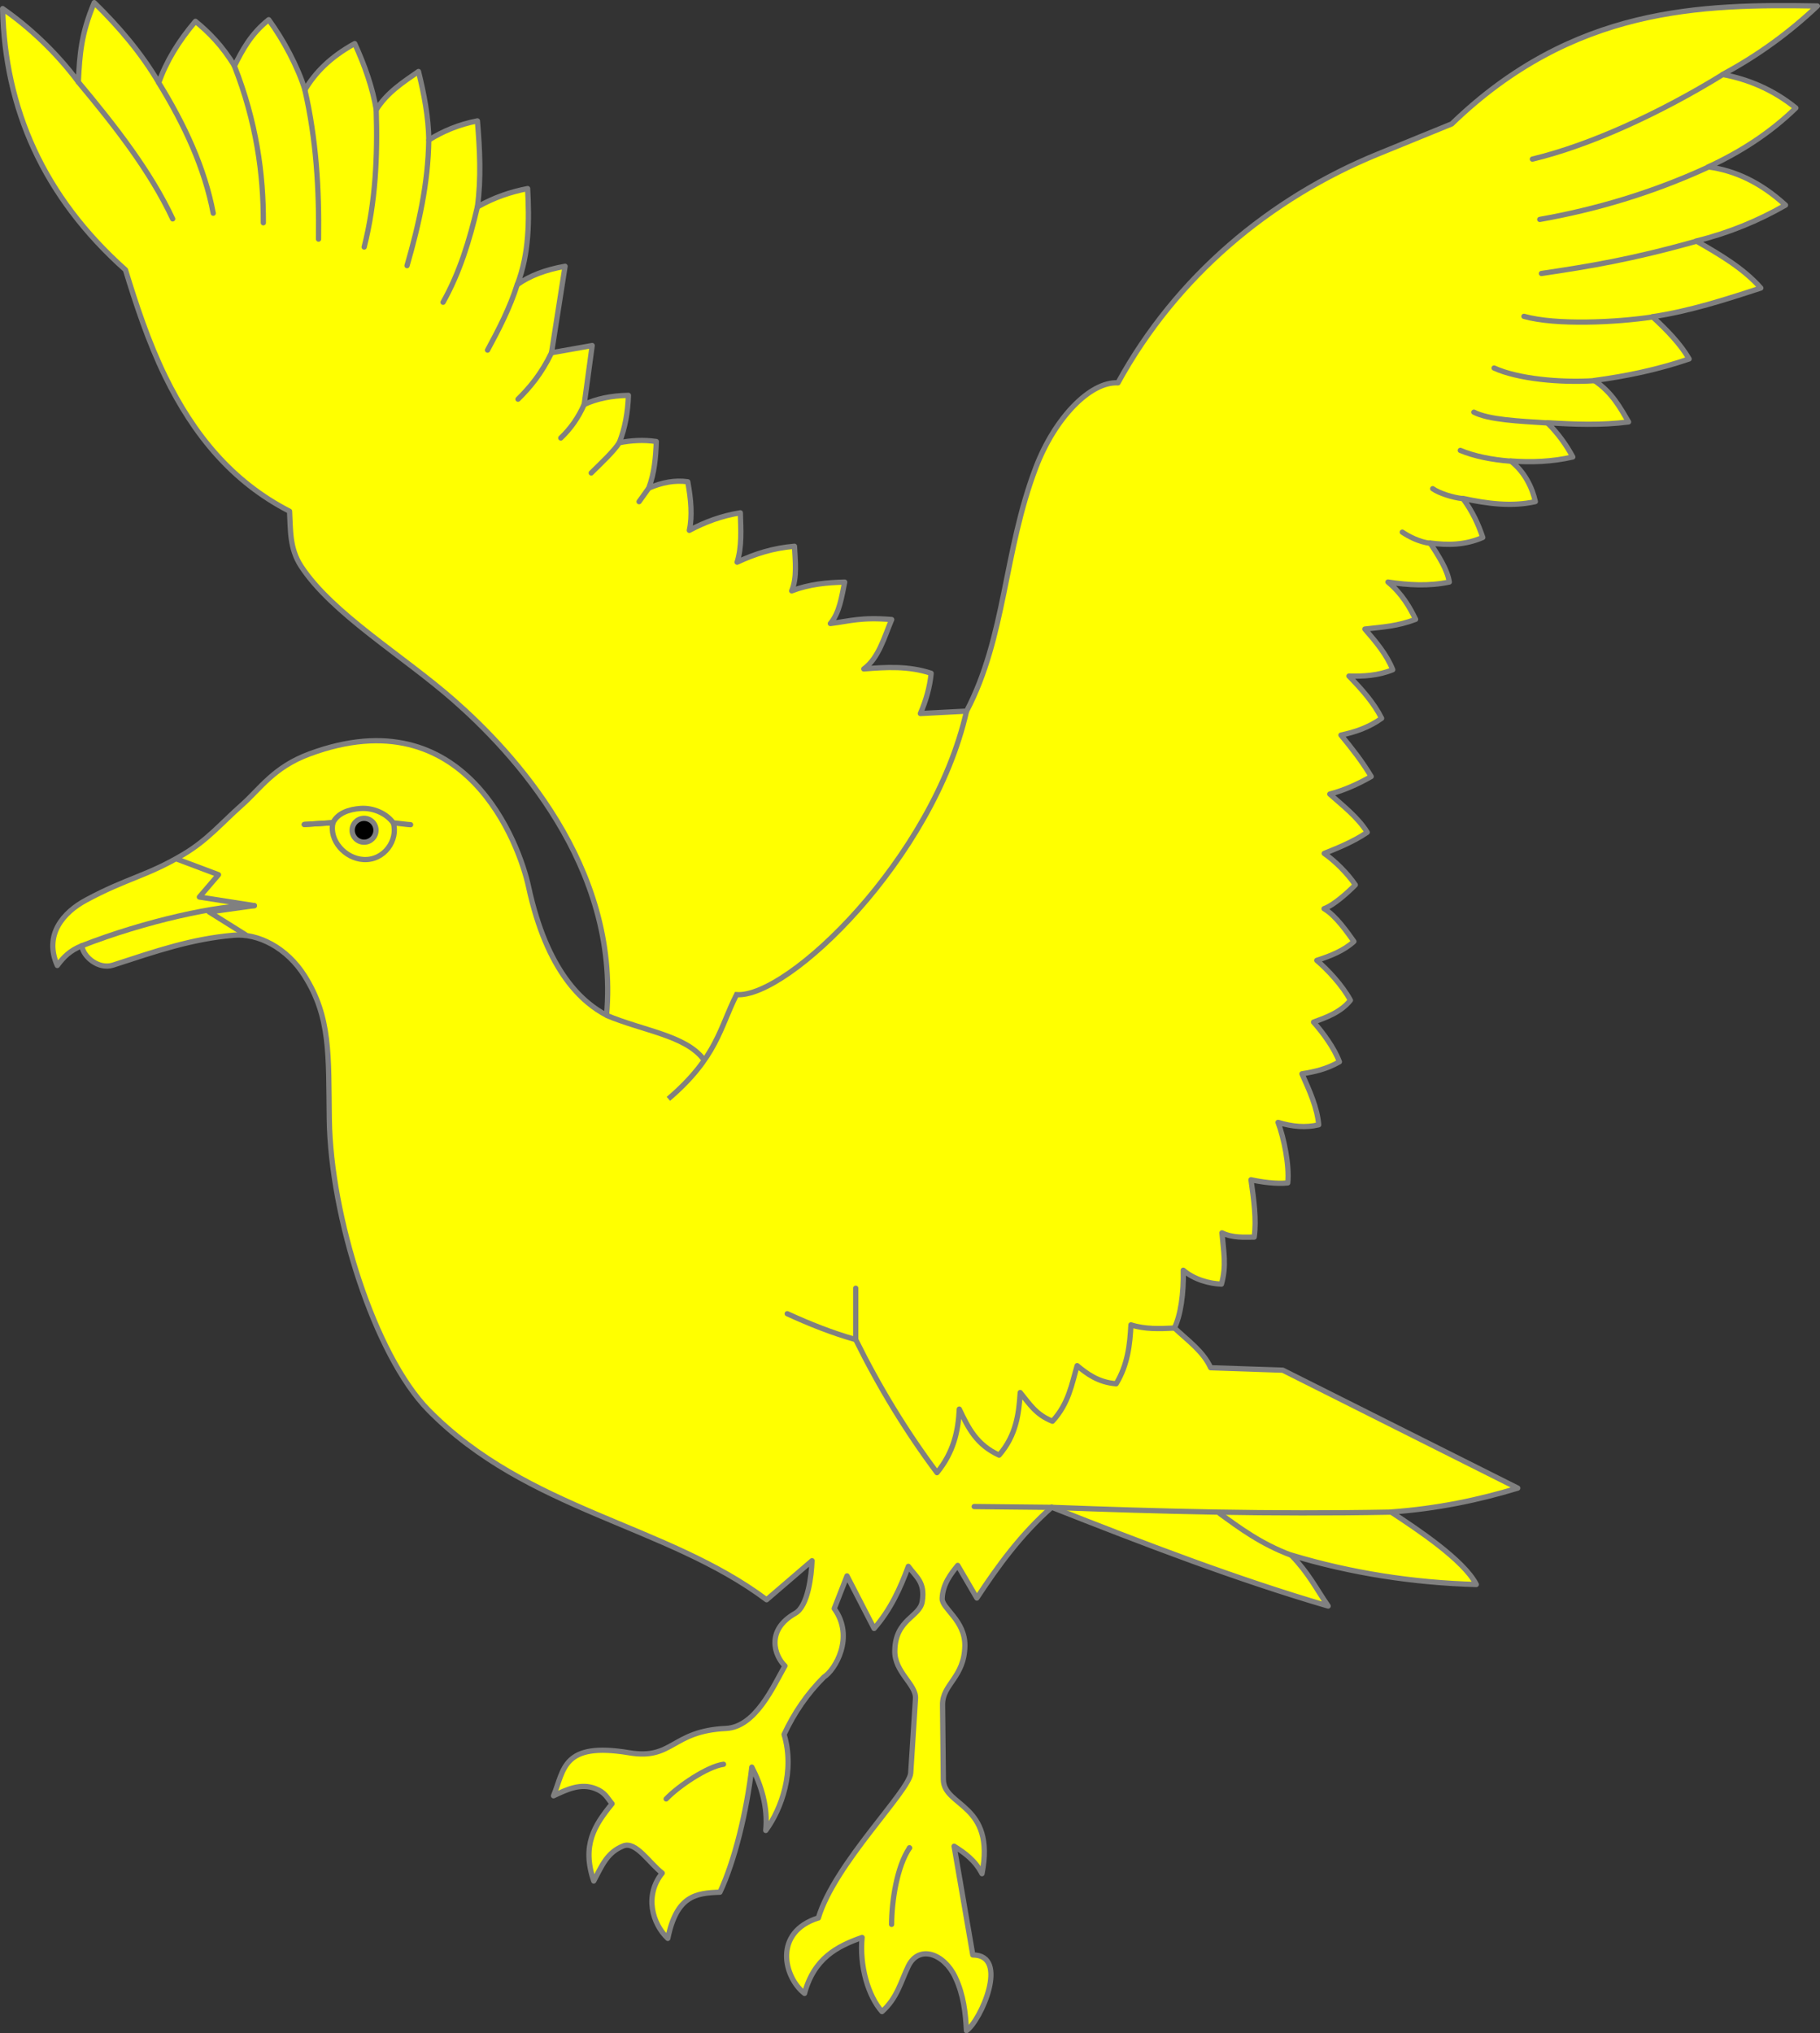 <?xml version="1.0" encoding="UTF-8" standalone="no"?>
<svg
   xmlns:dc="http://purl.org/dc/elements/1.1/"
   xmlns:cc="http://creativecommons.org/ns#"
   xmlns:rdf="http://www.w3.org/1999/02/22-rdf-syntax-ns#"
   xmlns:svg="http://www.w3.org/2000/svg"
   xmlns="http://www.w3.org/2000/svg"
   id="svg2"
   version="1.1"
   x="0"
   y="0"
   width="346.53"
   height="387.06"
   viewBox="30.5 31.5 346.53 387.06"
   enable-background="new 30.5 31.5 412 533"
   xml:space="preserve"><rect x="30.5" y="31.5" width="346.53" height="387.06" fill="#333333" stroke="none"/><defs
     id="defs6" /><path
     style="fill:#ffff00;fill-rule:evenodd;stroke:#808080;stroke-linecap:round;stroke-linejoin:round;stroke-miterlimit:4"
     d="m 186.31,396.62 c 3.1,-10.38 17.37,-24.18 17.59,-27.6 l 0.91,-14.18 c 0.17,-2.7 -4.02,-4.99 -3.94,-9.1 0.11,-6.08 4.77,-6.38 5.23,-9.4 0.56,-3.67 -1.11,-4.56 -2.65,-6.67 -1.54,4.18 -3.38,8.25 -6.52,11.83 l -5.16,-10.01 -2.43,6.22 c 3.95,5.45 0.14,11.72 -1.97,13.04 -3.14,3.13 -5.66,6.78 -7.58,10.92 2.09,6.92 -0.47,14.16 -3.49,18.28 0.44,-4.45 -0.87,-8.61 -2.65,-12.06 -0.99,8.48 -3.25,17.8 -6.07,23.81 -4.65,0.16 -8.27,0.69 -9.93,8.8 -2.96,-2.8 -4.5,-8.2 -1.06,-12.44 -2.48,-1.91 -5.03,-6.14 -7.43,-5.16 -3.06,1.24 -4,3.64 -5.61,6.67 -2.33,-6.81 0.16,-10.63 3.49,-14.71 -0.96,-1.13 -1.29,-2.15 -3.19,-2.88 -2.74,-1.06 -5.31,0.1 -7.96,1.37 2.05,-4.93 1.62,-10.33 14.41,-8.19 8.39,1.4 8.01,-4.15 18.43,-4.63 5.63,-0.26 9.05,-8.09 11.22,-11.91 -1.95,-1.86 -3.76,-6.77 1.97,-10.01 2.42,-1.37 3.08,-7.13 3.19,-10.01 l -8.65,7.43 c -19.12,-14.34 -45.57,-16.94 -64.38,-36.1 -10.25,-10.43 -18.63,-36.91 -18.88,-55.36 -0.17,-12.3 0.28,-19.38 -4.7,-27.3 -3.39,-5.38 -8.87,-8.14 -13.5,-7.74 -8.08,0.71 -14.58,2.96 -22.98,5.69 -2.74,0.89 -5.68,-1.58 -5.95,-3.68 -2.24,0.9 -3.43,2.1 -4.66,3.75 -2.62,-5.88 1.21,-10.15 5.46,-12.44 7.87,-4.24 11.59,-4.55 18.58,-8.72 4.56,-2.72 7.13,-5.87 11.11,-9.4 3.5,-3.1 6.03,-7.18 12.86,-9.71 29.75,-11.03 40,17.32 41.71,25.25 3.53,16.4 10.45,22.19 14.86,24.49 2.51,-28.42 -17.91,-50.15 -29.12,-59.99 -9.68,-8.49 -23.14,-16.47 -29.04,-25.48 -2.23,-3.4 -2,-6.98 -2.2,-10.47 -10.94,-5.61 -18.28,-14.62 -23.66,-25.63 -3.22,-6.59 -5.6,-13.82 -7.58,-20.32 -15.65,-13.96 -22.97,-30.73 -23.39,-49.73 4.87,3.38 10.11,8.17 14.41,13.95 0.28,-5.4 0.54,-9.14 3.03,-15.09 4.73,4.63 8.97,9.6 12.29,15.24 1.41,-4.02 3.73,-7.85 6.98,-11.68 2.47,2.01 5.15,4.67 7.43,8.49 1.51,-3.03 3.1,-6.06 6.52,-8.8 2.78,3.79 5.54,8.95 6.9,13.35 1.9,-3.2 4.75,-6.2 9.48,-8.8 1.96,4.28 3.41,8.49 4.1,12.59 2.02,-3.24 5.06,-5.22 8.04,-7.28 1.08,4.35 1.9,8.7 1.97,13.04 2.7,-1.69 5.74,-2.96 9.25,-3.64 0.46,5.46 0.74,10.92 0,16.38 3.19,-1.82 6.37,-2.87 9.56,-3.49 0.32,5.92 0.32,12.36 -1.97,18.28 2.33,-1.67 5.36,-2.83 9.1,-3.49 l -2.58,16.46 7.74,-1.37 -1.52,11.22 c 2.31,-1.07 5.09,-1.68 8.42,-1.74 -0.1,3.2 -0.64,6.23 -1.74,9.02 2.26,-0.44 4.59,-0.6 7.05,-0.23 -0.1,3.04 -0.37,6.03 -1.44,8.87 2.48,-1.07 4.95,-1.56 7.43,-1.21 0.61,3.34 0.9,6.52 0.3,9.25 2.96,-1.58 6.14,-2.77 9.71,-3.34 0.1,3.18 0.31,6.41 -0.61,9.4 3.29,-1.54 6.83,-2.7 10.92,-3.03 0.14,2.76 0.53,5.93 -0.53,8.49 3.36,-1.28 6.72,-1.59 10.09,-1.67 -0.59,2.84 -0.98,5.82 -2.73,7.89 3.62,-0.45 5.81,-1.25 11.68,-0.76 -1.41,3.3 -2.46,7.34 -5.31,9.4 4.27,-0.35 8.54,-0.6 12.82,0.83 -0.25,2.66 -0.99,5.2 -2.05,7.66 3.04,-0.15 5.96,-0.3 8.8,-0.46 7.49,-14.31 7.05,-30.31 13.2,-46.41 3.59,-9.39 10.34,-16.37 15.62,-16.08 11.09,-20.23 28.94,-35.15 49.44,-43.53 l 14.11,-5.76 c 23.15,-22.38 47.59,-22.82 69.62,-22.45 -5.32,5.04 -11.31,9.42 -18.05,13.04 4.79,0.88 9.56,2.82 13.95,6.37 -4.82,4.69 -10.45,8.35 -16.68,11.22 5.12,0.7 9.99,2.95 14.71,7.28 -5.2,2.99 -10.83,5.31 -16.99,6.83 4.5,2.58 8.97,5.18 12.29,8.95 -6.81,2.23 -13.62,4.42 -20.63,5.46 2.82,2.6 5.37,5.24 6.98,8.04 -5.91,2.02 -11.94,3.28 -18.05,4.1 3.42,2.31 4.9,5.16 6.52,7.89 -5.16,0.68 -10.31,0.47 -15.47,0.15 2.11,2.1 3.65,4.29 4.85,6.52 -3.94,0.91 -7.89,1.06 -11.83,0.76 2.7,2.08 4.13,5.13 4.7,7.74 -4.51,1.01 -9.15,0.39 -13.8,-0.61 1.84,2.48 2.96,4.95 3.79,7.43 -3.34,1.47 -6.67,1.5 -10.01,1.06 1.58,2.48 3.24,4.95 3.64,7.43 -3.89,0.82 -7.79,0.59 -11.68,0 2.69,2.22 4.19,4.88 5.26,7.1 -3.46,1.31 -6.11,1.44 -9.66,1.85 2.13,2.44 4.18,4.9 5.31,7.74 -2.78,1.14 -5.56,1.27 -8.34,1.21 2.46,2.53 4.76,5.11 6.22,8.04 -2.46,1.76 -5.07,2.63 -7.74,3.19 2.09,2.57 3.86,4.75 5.76,7.89 -2.4,1.38 -5.17,2.64 -7.89,3.34 2.52,2.24 5.35,4.42 7.13,7.28 -2.78,1.91 -6.11,3.17 -8.19,4.02 2.1,1.45 4.52,3.89 5.92,5.99 -1.31,1.34 -4.06,3.85 -5.95,4.53 2.28,1.32 4.57,4.7 5.68,6.24 -1.87,1.74 -4.53,2.79 -7.07,3.6 2.07,1.76 4.87,4.74 6.41,7.59 -1.86,2.32 -4.64,3.28 -7.02,4.16 1.78,2 3.96,4.95 4.92,7.56 -2.45,1.4 -4.75,1.9 -7.13,2.28 1.45,3.24 2.92,6.47 3.19,9.71 -2.47,0.6 -5.06,0.36 -7.74,-0.46 1.12,3 2.19,8.18 1.85,11.52 -2.16,0.25 -5.17,-0.19 -7,-0.6 0.52,3.76 1.08,7.55 0.61,10.92 -1.88,0 -4.03,0.2 -6.14,-0.81 0.3,3.54 0.9,6.22 -0.1,9.76 -2.34,-0.1 -5.22,-0.88 -7.27,-2.65 0.11,4.4 -0.5,8.58 -1.68,10.99 2.61,2.45 5.5,4.48 6.9,7.58 l 13.73,0.46 44.74,22.45 c -7.4,2.25 -15.31,3.91 -24.12,4.55 4.85,3.19 13.87,9.14 16.23,13.8 -12.02,-0.34 -23.8,-2.16 -35.26,-5.61 3.38,3.49 4.65,6.22 7.05,9.71 -17.54,-5.13 -35.09,-11.89 -52.63,-18.81 -5.85,5.15 -10.21,11.13 -14.26,17.29 l -3.64,-6.22 c -1.27,1.57 -2.87,3.57 -2.96,6.29 -0.1,1.91 4.39,4.15 4.32,9.02 -0.1,6.06 -4.29,7.28 -4.25,11.22 l 0.15,14.26 c 0.1,5.21 9.98,4.54 7.36,17.9 -1.27,-2.49 -3.24,-3.94 -5.31,-5.23 l 3.56,20.7 c 7.09,0 1.5,12.55 -1.21,14.41 -0.17,-3.39 -0.54,-6.78 -2.12,-10.16 -2.13,-4.54 -6.94,-6.25 -8.95,-2.12 -1.43,2.94 -2.1,6.07 -5.01,8.65 -2.65,-2.98 -4.31,-8.72 -3.79,-14.11 -4.78,1.67 -9.17,3.99 -10.96,10.65 -3.98,-3.11 -5.98,-11.65 2.62,-14.37 z"
     id="path4461" /><path
     style="fill:none;stroke:#808080;stroke-linecap:round;stroke-miterlimit:4"
     d="m 157.34,373.95 c 2.23,-2.37 7.82,-6.18 10.92,-6.6 m 35.41,15.92 v 0 0"
     id="path4465" /><path
     style="fill:none;stroke:#808080;stroke-linecap:round;stroke-miterlimit:4"
     d="m 203.67,383.27 c -2.41,3.58 -3.39,10.13 -3.41,14.56"
     id="path4467" /><path
     style="fill:none;stroke:#808080;stroke-linecap:round;stroke-miterlimit:4"
     d="m 230.74,318.44 c 20.53,0.77 41.48,1.34 64.61,0.91"
     id="path4469" /><path
     style="fill:none;stroke:#808080;stroke-miterlimit:4"
     d="m 276.32,327.54 c -5.72,-2.14 -9.74,-5.13 -13.73,-8.04"
     id="path4471" /><path
     style="fill:none;stroke:#808080;stroke-linecap:round;stroke-linejoin:round;stroke-miterlimit:4"
     d="m 254.1,284.31 c -2.82,0.15 -5.64,0.24 -8.27,-0.61 -0.19,3.82 -0.62,7.61 -2.81,11.22 -3.49,-0.28 -5.65,-1.99 -7.43,-3.45 -1.05,3.57 -1.59,7.18 -4.7,10.58 -3.18,-1.27 -4.36,-3.3 -6.14,-5.46 -0.25,4.03 -0.77,8.16 -4.02,11.91 -4.29,-1.97 -5.85,-5.12 -7.58,-8.76 -0.2,4.17 -1.07,8.22 -4.25,12.1 -5.88,-7.87 -11.02,-16.32 -15.47,-25.33 v -9.78"
     id="path4473" /><path
     style="fill:none;stroke:#808080;stroke-linecap:round;stroke-miterlimit:4"
     d="m 193.43,286.51 c -4.46,-1.25 -8.78,-2.98 -13.04,-4.93 m 122.4,-146.66 v 0 0"
     id="path4475" /><path
     style="fill:none;stroke:#808080;stroke-linecap:round;stroke-miterlimit:4"
     d="m 302.79,134.92 c -2.06,-0.24 -4.12,-1.32 -5.29,-2.12"
     id="path4477" /><path
     style="fill:none;stroke:#808080;stroke-linecap:round;stroke-miterlimit:4"
     d="m 309.01,126.42 c -1.91,-0.19 -4.55,-1.05 -5.72,-1.89"
     id="path4479" /><path
     style="fill:none;stroke:#808080;stroke-linecap:round;stroke-miterlimit:4"
     d="m 318.11,119.29 c -3.66,-0.29 -6.88,-0.94 -9.56,-2.05"
     id="path4481" /><path
     style="fill:none;stroke:#808080;stroke-linecap:round;stroke-miterlimit:4"
     d="m 325.08,112.01 c -5.32,-0.34 -11.14,-0.59 -13.95,-2.05"
     id="path4483" /><path
     style="fill:none;stroke:#808080;stroke-linecap:round;stroke-miterlimit:4"
     d="m 334.03,103.97 c -6.46,0.42 -14.56,-0.35 -19.05,-2.41"
     id="path4485" /><path
     style="fill:none;stroke:#808080;stroke-linecap:round;stroke-miterlimit:4"
     d="m 345.1,91.84 c -6.67,1.02 -18.34,1.61 -24.44,-0.12"
     id="path4487" /><path
     style="fill:none;stroke:#808080;stroke-linecap:round;stroke-miterlimit:4"
     d="m 353.45,77.43 c -12.31,3.45 -20.17,4.75 -29.46,6.13"
     id="path4489" /><path
     style="fill:none;stroke:#808080;stroke-linecap:round;stroke-miterlimit:4"
     d="m 355.72,63.33 c -10.68,4.91 -21.43,8.06 -32.05,9.94"
     id="path4491" /><path
     style="fill:none;stroke:#808080;stroke-linecap:round;stroke-miterlimit:4"
     d="m 358.45,45.73 c -11.86,7.3 -25.15,13.41 -36.18,16.06"
     id="path4493" /><path
     style="fill:none;stroke:#808080;stroke-linecap:round;stroke-miterlimit:4"
     d="m 154,124.45 -1.82,2.55"
     id="path4495" /><path
     style="fill:none;stroke:#808080;stroke-linecap:round;stroke-miterlimit:4"
     d="m 148.39,115.8 c -0.95,1.55 -3.55,3.98 -5.32,5.73"
     id="path4497" /><path
     style="fill:none;stroke:#808080;stroke-linecap:round;stroke-miterlimit:4"
     d="m 141.71,108.52 c -1.07,2.44 -2.55,4.57 -4.44,6.36"
     id="path4499" /><path
     style="fill:none;stroke:#808080;stroke-linecap:round;stroke-miterlimit:4"
     d="m 135.5,98.67 c -1.93,4.02 -4.12,6.59 -6.37,8.82"
     id="path4501" /><path
     style="fill:none;stroke:#808080;stroke-linecap:round;stroke-miterlimit:4"
     d="m 128.97,85.7 c -1.37,4.36 -3.46,8.42 -5.64,12.45"
     id="path4503" /><path
     style="fill:none;stroke:#808080;stroke-linecap:round;stroke-miterlimit:4"
     d="m 121.39,70.91 c -1.49,6.32 -3.36,12.48 -6.53,18.13"
     id="path4505" /><path
     style="fill:none;stroke:#808080;stroke-linecap:round;stroke-miterlimit:4"
     d="m 112.14,58.17 c -0.12,8.26 -1.9,16.13 -4.14,23.9"
     id="path4507" /><path
     style="fill:none;stroke:#808080;stroke-linecap:round;stroke-miterlimit:4"
     d="m 102.13,52.41 c 0.28,8.78 -0.11,17.51 -2.29,26.12"
     id="path4509" /><path
     style="fill:none;stroke:#808080;stroke-linecap:round;stroke-miterlimit:4"
     d="m 88.55,48.61 c 2.17,9.47 2.73,18.94 2.6,28.41"
     id="path4511" /><path
     style="fill:none;stroke:#808080;stroke-linecap:round;stroke-miterlimit:4"
     d="m 75.13,44.06 c 4.17,10.6 5.55,20.6 5.51,29.85"
     id="path4513" /><path
     style="fill:none;stroke:#808080;stroke-linecap:round;stroke-miterlimit:4"
     d="m 60.72,47.25 c 4.92,7.99 8.74,16.2 10.38,24.84"
     id="path4515" /><path
     style="fill:none;stroke:#808080;stroke-linecap:round;stroke-miterlimit:4"
     d="m 45.4,47.1 c 7.11,8.5 13.78,17.08 17.98,26.07"
     id="path4517" /><path
     style="fill:none;stroke:#808080;stroke-linecap:round;stroke-miterlimit:4"
     d="m 46.05,211.55 c 12.03,-4.72 26.51,-7.9 32.88,-7.65"
     id="path4519" /><path
     style="fill:none;stroke:#808080;stroke-linecap:round;stroke-linejoin:round;stroke-miterlimit:4"
     d="m 64.33,195.09 7.77,2.92 -3.64,4.25 10.47,1.64 -8.61,1.2 6.9,4.32 m 11.22,-20.97 5.46,-0.34 m -5.46,0.34 5.46,-0.34 m -5.46,0.34 5.46,-0.34"
     id="path4521" /><path
     style="fill:none;stroke:#808080;stroke-linecap:round;stroke-linejoin:round;stroke-miterlimit:4"
     d="m 88.44,188.45 5.46,-0.34 c 0.86,-1.78 2.96,-2.55 5.25,-2.71 2.6,-0.18 5.08,1.1 6.23,2.75 0.4,0 2.89,0.34 3.3,0.34"
     id="path4523" /><circle
     style="fill:#000000;stroke:#808080"
     id="path4525"
     cx="99.82"
     cy="189.55"
     r="2.27" /><path
     style="fill:none;stroke:#808080;stroke-miterlimit:4"
     d="m 93.9,188.11 c -0.79,3.33 2.27,6.81 5.8,7.01 4.01,0.23 6.64,-3.74 5.69,-6.98 m 40.57,36.64 v 0 0"
     id="path4527" /><path
     style="fill:none;stroke:#808080;stroke-miterlimit:4"
     d="m 145.96,224.78 c 7.08,2.96 14.97,3.82 18.44,8.29"
     id="path4529" /><path
     style="fill:none;stroke:#808080;stroke-miterlimit:4"
     d="m 157.76,240.68 c 9.25,-7.9 9.79,-13.53 12.98,-19.84 9.79,0.72 37.45,-25.9 43.78,-53.93"
     id="path4531" /><path
     style="fill:none;stroke:#808080;stroke-linecap:round;stroke-miterlimit:4"
     d="m 230.74,318.44 -14.75,-0.15"
     id="path4533" /></svg>